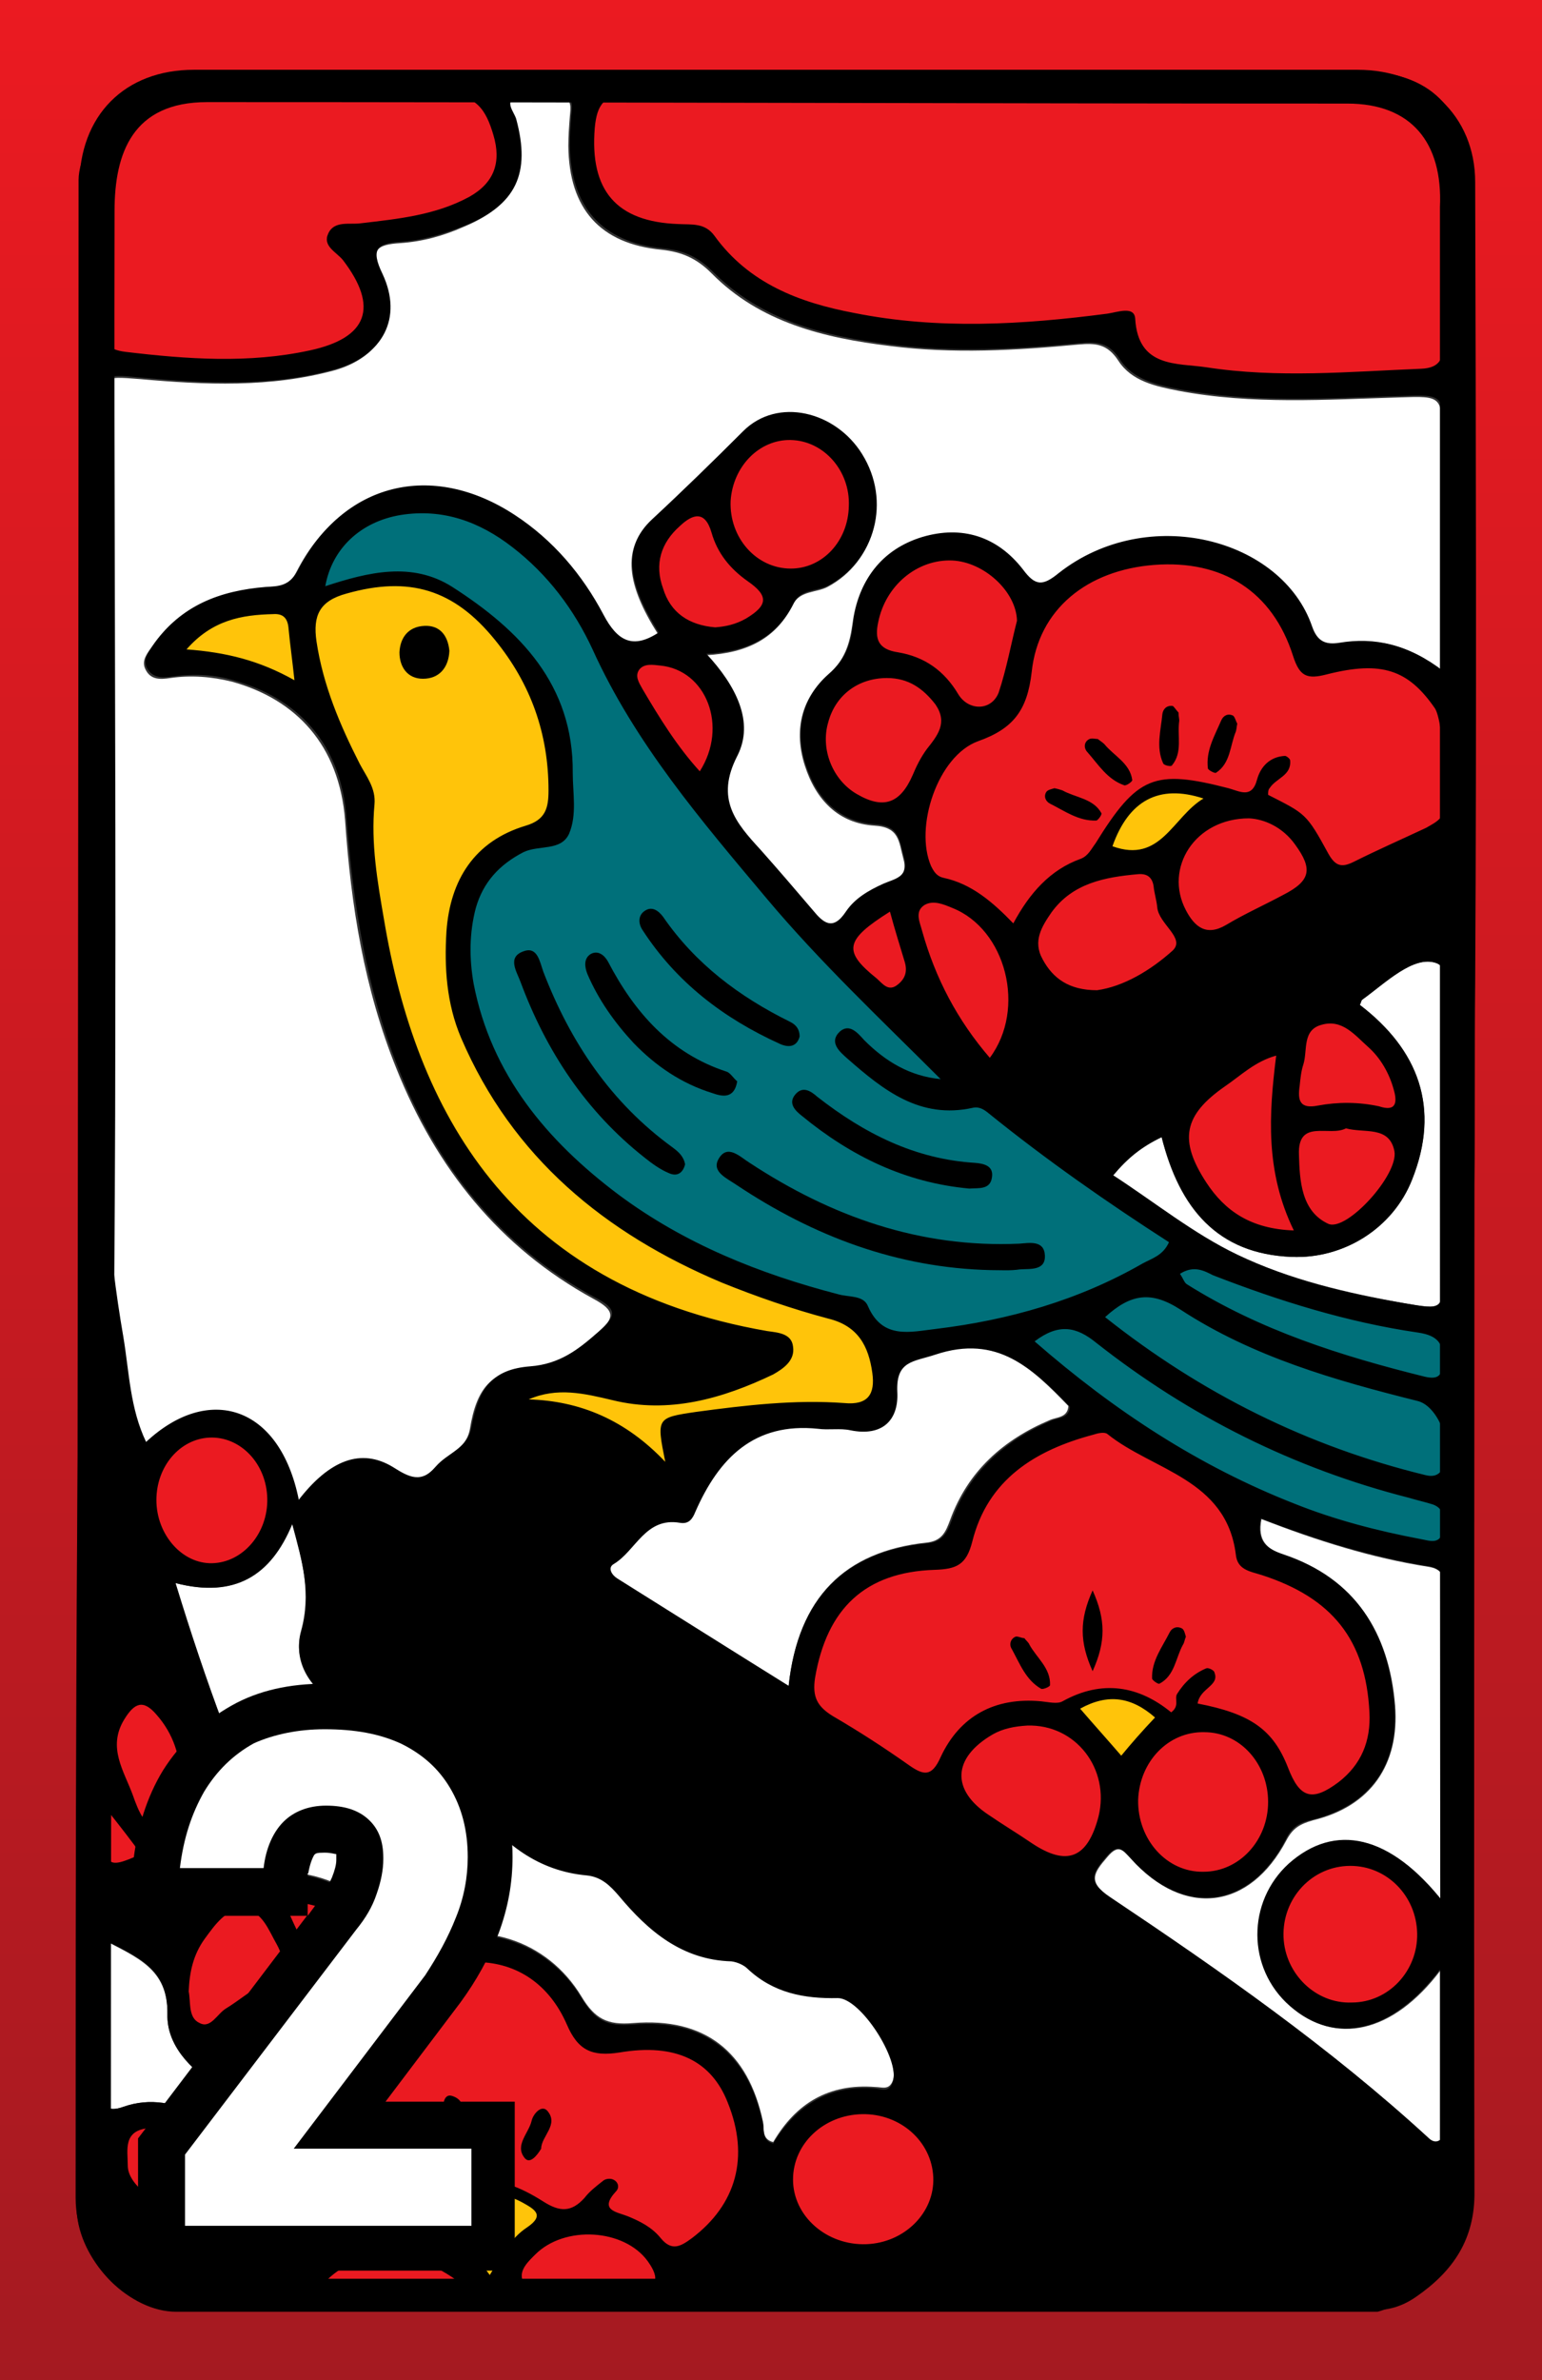 <?xml version="1.0" encoding="utf-8"?>
<!-- Generator: Adobe Illustrator 22.0.1, SVG Export Plug-In . SVG Version: 6.00 Build 0)  -->
<svg version="1.1" id="레이어_2_1_" xmlns="http://www.w3.org/2000/svg" xmlns:xlink="http://www.w3.org/1999/xlink" x="0px"
	 y="0px" viewBox="0 0 210 324" style="enable-background:new 0 0 210 324;" xml:space="preserve">
<rect x="0" y="0" width="210" height="324" fill="#333333" stroke="none"/>
<style type="text/css">
	.st0{fill:url(#SVGID_1_);}
	.st1{fill:#FFFFFF;}
	.st2{fill:#EB1A21;}
	.st3{fill:#FFC40A;}
	.st4{fill:#00707A;}
</style>
<g>
	
		<linearGradient id="SVGID_1_" gradientUnits="userSpaceOnUse" x1="105" y1="-128" x2="105" y2="-452" gradientTransform="matrix(1 0 0 -1 0 -128)">
		<stop  offset="0" style="stop-color:#EB1A21"/>
		<stop  offset="1" style="stop-color:#A51A21"/>
	</linearGradient>
	<path class="st0" d="M210,324c-70,0-140,0-210,0C0,216,0,108,0,0c70,0,140,0,210,0C210,108,210,216,210,324z M199.9,162.6
		c0-46.5-0.2-87.6-0.2-134.1c0-9.4-3.5-18.1-13-18.1c-50.8,0-101-0.4-151.8-0.4c-4,0-8.3,0.5-12.3,0.7c-5.9,0.2-11.3,6.1-11.3,11.7
		c0,93.3-0.4,182.4-0.4,275.8c0,1.5,0.2,1.6,0.3,3.1c0.7,6.6,5,12.6,11.3,12.6c55.5,0,107.4,0.2,162.9,0.3c1.9,0,3.6-0.7,5.3-1.7
		c5.5-3,9.5-6,9.5-12.1C200.1,254,199.9,208.9,199.9,162.6z"/>
	<path class="st1" d="M196.6,91.4c-4.8-3.7-9.4-4.7-14.3-3.7c-1.9,0.4-3.1-0.2-3.7-2.2c-4.1-12-22.3-16.8-34.5-7.3
		c-2.2,1.7-3.2,1.8-4.9-0.5c-3.5-4.5-8.2-6-13.7-4.4c-5.6,1.7-8.7,6-9.4,11.6c-0.4,2.9-1.1,5-3.4,7.1c-3.6,3.1-4.6,7.5-3.1,12.2
		s4.6,7.9,9.5,8.2c3.4,0.2,3.3,2.2,3.9,4.4c0.8,2.7-1.2,3-2.8,3.7c-2,0.9-3.9,2-5.1,3.8c-1.8,2.7-3,1.5-4.5-0.2
		c-2.3-2.8-4.7-5.5-7.1-8.2c-3.4-3.7-6.2-6.9-3.2-12.8c2.4-4.6-0.2-9.6-4.2-13.9c5.7-0.3,9.6-2.3,11.9-6.9c0.9-1.9,3.2-1.6,4.7-2.4
		c6.4-3.4,8.6-11.5,4.6-17.9c-3.6-5.8-11.5-7.8-16.2-3.1C97,63,93,67,88.7,70.9c-4.1,3.8-3.3,8.8,0.9,15.4C86,88.5,84,87.4,82,83.9
		c-2.9-5.4-6.9-10.1-12.1-13.6c-11.2-7.4-23.4-4.4-29.5,7.5c-1.1,2.2-2.5,2.1-4.4,2.3c-6.2,0.5-11.6,2.5-15.3,7.9
		c-0.6,0.9-1.5,1.9-0.9,3.1c0.7,1.5,2.1,1.4,3.4,1.2c2.8-0.4,5.6-0.2,8.4,0.5c8.7,2.4,14.6,8.6,15.4,18.9c0.8,11.6,2.6,22.9,7,33.8
		c5.4,13.5,14,24.3,26.8,31.3c3,1.6,3,2.6,0.5,4.7c-2.8,2.4-5.3,4.4-9.3,4.7c-5.1,0.4-7.1,2.8-8,8.3c-0.5,2.9-3.2,3.5-4.8,5.3
		c-2,2.3-3.7,1.5-5.9,0.1c-4.3-2.7-8.6-1-12.8,4.5c-2.6-13-12.5-15.8-20.8-7.9c-2.2-4.6-2.3-9.6-3.1-14.3
		c-2.1-12.1-2.8-24.2-2.8-36.5c0.1-29.7,0-59.4,0-89.2c0-5.4,0-5.3,5.2-4.9c8.9,0.8,17.8,1.2,26.6-1.2c6.3-1.8,9.1-6.9,6.3-12.9
		c-1.6-3.5-0.6-4.2,2.6-4.4c3-0.2,5.9-1,8.6-2.2c7-2.9,9.1-7.2,7-14.5c-0.3-1-1.6-2.3-0.1-3c2-0.9,4.2-0.5,6.3-0.2
		c1.7,0.2,1.4,1.5,1.3,2.7c-0.1,1.3-0.2,2.6-0.2,4c0.1,8.5,4.3,13.3,12.7,14.1c2.8,0.3,4.8,1.2,6.8,3.2c6.6,6.7,15.3,8.8,24.3,9.9
		c8.6,1.1,17.2,0.6,25.7-0.2c2.3-0.2,3.9-0.1,5.4,2.2c1.8,2.8,5.1,3.5,8.2,4.1c10,1.9,20.1,1.2,30.1,0.9c5.8-0.2,5.8-0.2,5.8,5.8
		C196.6,69.9,196.6,80.2,196.6,91.4z"/>
	<path class="st2" d="M197.6,35.1c0-3,0-6,0-9c0-9.1-5.1-14.1-14.2-14.1c-11.3,0-22.5,0-33.8,0h-14.3L123,12c-3.4,0-6.8,0-10.2,0
		c-8.8,0-17.9,0-26.9-0.1c-3.8,0-5.5,1.5-5.8,5.4c-0.4,4.6,0.4,8,2.5,10.4s5.3,3.6,9.9,3.8c0.3,0,0.5,0,0.7,0c1.6,0,2.6,0.1,3.4,1.2
		c5.3,7.3,13.2,9.7,19.6,10.9c12.6,2.5,25.2,1.4,34.8,0.1c0.3,0,0.6-0.1,1-0.2c0.5-0.1,1.4-0.3,1.6-0.2c0,0,0,0,0,0.2
		c0.4,6.5,5.2,7,8.7,7.4c0.6,0.1,1.2,0.1,1.8,0.2c4.2,0.6,8.4,0.8,12.6,0.8c4.1,0,8.1-0.2,12.1-0.4c1.5-0.1,3.1-0.1,4.6-0.2
		c3.8-0.2,4.1-2.6,4.1-4.9C197.6,42.7,197.6,38.9,197.6,35.1z"/>
	<path class="st1" d="M23.9,215.5c8.1,2.1,13-1.1,15.9-8.2c1.4,5.2,2.6,9.6,1.2,14.7c-1.2,4.3,1.6,8.4,6,10.2c2.5,1,4.1,2.2,4.9,4.8
		c0.9,2.8,3.1,5,6.2,4.9c3.3,0,5,1.5,6.7,3.9c3.7,5.1,8.5,8.8,15.1,9.3c2,0.2,3.2,1.3,4.4,2.8c4,4.8,8.5,8.7,15.3,8.9
		c0.7,0,1.6,0.4,2.2,1c3.5,3.3,7.7,4.1,12.3,4c3.1-0.1,8.5,8.4,7.5,11.4c-0.5,1.4-1.5,0.9-2.4,0.9c-6.3-0.5-10.8,2.2-13.9,7.5
		c-1.6-0.4-1.2-1.8-1.4-2.8c-2-9.5-7.9-14.2-17.7-13.4c-3.5,0.3-5.2-0.6-7-3.6c-4.7-7.8-13.9-10.7-22.4-7.1c-2.4,1-3,0.3-4-1.6
		c-2.3-4.3-6-6.9-10.8-7.9c-1.5-0.3-2.9-0.5-3.7-2.1C32.5,241.4,28,228.9,23.9,215.5z"/>
	<path class="st3" d="M119.7,186.8c-0.5-3.2-1.7-6.9-6.8-8.3c-4.8-1.2-9.6-2.9-14.4-4.9c-17.2-7.3-28.6-18-35-32.8
		c-1.7-4-2.3-8.3-1.9-14c0.5-7.1,3.9-11.6,10.1-13.5c3.5-1,3.8-3.4,3.8-5.7c0-7.9-2.4-14.9-7.5-21.2c-5.7-7.1-12.3-9.2-21.2-6.7
		c-4,1.1-5.4,3.4-4.8,7.6c0.9,6.4,3.5,12.2,6,17c0.2,0.4,0.4,0.8,0.6,1.1c0.7,1.3,1.4,2.4,1.2,3.8c-0.5,5.5,0.4,10.8,1.3,16
		c5.5,33,22.9,51.6,53,56.9c0.2,0,0.4,0.1,0.5,0.1c1.6,0.2,2.1,0.4,2.2,1.2c0.1,0.7,0,1.7-2.2,2.7c-8.3,4-14.8,5-21.3,3.4
		c-3.8-0.9-7.8-1.9-12-0.1l-4.1,1.8l4.5,0.1c7.2,0.2,13.1,2.9,18.2,8.2l2.4,2.5l-0.7-3.4c-0.5-2.4-0.9-4.2-0.5-4.7
		c0.3-0.4,1.8-0.6,3.8-0.9c7.1-1,13.5-1.7,20-1.2c1.9,0.1,3.2-0.2,4-1.1C119.8,190,120,188.7,119.7,186.8z M57.8,86.2
		c0.1,0,0.1,0,0.2,0c0.7,0,2,0.2,2.2,2.4c-0.1,1.3-0.6,2.8-2.6,2.8l0,0c-0.6,0-1.2-0.2-1.5-0.6c-0.4-0.5-0.7-1.2-0.6-2
		C55.5,88.1,55.8,86.3,57.8,86.2z"/>
	<g>
		<path class="st2" d="M172.1,213.4c-0.2-0.1-0.4-0.1-0.6-0.2c-1.5-0.4-2.1-0.7-2.3-1.8c-1-7.7-6.5-10.6-11.8-13.4
			c-2.2-1.2-4.3-2.3-6.1-3.7c-0.7-0.6-1.8-0.4-2.8-0.1c-9.8,2.6-15.3,7.5-17.2,15.3c-0.6,2.5-1.5,3-4.1,3
			c-9.7,0.3-15.5,5.5-17.2,15.5c-0.5,2.9,0.3,4.7,2.9,6.2c3.3,1.9,6.7,4.1,10.3,6.6c1,0.7,2.2,1.4,3.4,1.1c1.2-0.3,1.9-1.5,2.4-2.6
			c2.4-5.2,6.7-7.6,12.7-7c0.2,0,0.4,0,0.6,0.1c0.9,0.1,2,0.3,2.9-0.2c4.8-2.7,9.2-2.2,13.7,1.4l0.6,0.5l0.6-0.4
			c1.3-0.9,1.2-2,1.1-2.5c0-0.1,0-0.3,0-0.3c0.9-1.4,2-2.4,3.3-3c0,0,0,0,0.1,0c0,0.3-0.2,0.6-0.8,1.1c-0.6,0.6-1.5,1.3-1.7,2.7
			l-0.1,0.9l0.9,0.2c7,1.4,9.6,3.3,11.5,8.1c0.7,1.7,1.6,3.7,3.4,4.2c0.3,0.1,0.6,0.1,0.8,0.1c1.5,0,3-1,4.2-1.9
			c3.3-2.5,4.8-6,4.6-10.4C186.9,222.6,182.2,216.6,172.1,213.4z M160.5,222.8v0.1c-0.1,0.2-0.1,0.3-0.1,0.4
			c-0.4,0.6-0.6,1.3-0.8,1.9c-0.4,1.1-0.8,2-1.6,2.7c0.1-1.5,0.8-2.8,1.6-4.2c0.2-0.4,0.5-0.8,0.7-1.2c0-0.1,0.1-0.1,0.1-0.1
			C160.4,222.6,160.4,222.7,160.5,222.8L160.5,222.8z M148.8,224.6c-0.5-1.8-0.5-3.4,0-5.2C149.2,221.2,149.2,222.8,148.8,224.6z"/>
		<path class="st2" d="M196.2,95.7c-3.9-5.7-8-7-15.8-5c-2.3,0.6-2.7,0.3-3.4-1.8c-2.9-9.2-10-13.8-19.9-13.1
			c-9.9,0.8-16.7,6.7-17.7,15.5c-0.5,4.8-2.2,7-6.6,8.6c-2.6,0.9-4.9,3.4-6.3,6.9c-1.7,4.1-2,8.5-0.6,11.5c0.4,0.9,1,1.9,2.4,2.2
			c3.4,0.7,6,2.8,9,5.9l1,1l0.6-1.2c2.3-4.4,5.1-7.1,8.7-8.4c1.2-0.4,1.8-1.4,2.3-2.2l0.2-0.3c5.4-8.8,7.3-9.5,17-7.1
			c0.2,0.1,0.4,0.1,0.6,0.2c0.9,0.3,2,0.6,3,0.1c0.5-0.3,0.9-0.7,1.2-1.3c0,0.2-0.1,0.3-0.1,0.4s0,0.1,0,0.2l-0.2,0.8l1.1,0.6
			c4.6,2.3,4.6,2.3,7.3,7.4c1.5,2.7,3.2,2.3,4.8,1.5c1.8-0.9,3.7-1.8,5.5-2.6c1.5-0.7,2.9-1.4,4.4-2.1c0.8-0.4,1.7-0.9,2.3-1.7
			C198.4,109.8,197.5,97.6,196.2,95.7z M172.1,106.7c0,0,0,0.1-0.1,0.1c0-0.1,0.1-0.3,0.1-0.4c0.3-1,0.9-2.2,2.6-2.5
			c-0.1,0.5-0.4,0.8-1.1,1.3C173.1,105.6,172.5,106,172.1,106.7z"/>
		<path class="st2" d="M84.3,278.3c-3.4,0.6-4.8-0.2-6.2-3.2c-2.5-5.7-7.2-8.9-13-9.1l0,0c-0.1,0-0.2,0-0.2,0
			c-8.6,0-14.7,4.9-15.8,12.9c-0.3,2.3-1.5,2.7-3.9,2.8c-6.6,0.3-10.8,3.1-12.5,8.3c-2,6-0.9,12.1,3.1,17.7c0.7,0.9,1.7,2.2,3.2,2.3
			c0.1,0,0.1,0,0.2,0c1.1,0,2.1-0.6,3.2-1.8c2.1-2.3,5.3-3.5,9.7-3.6c2.5,0,4.4-0.8,6.3-2.7c5.3-5,9-5.4,15.2-1.5
			c1.9,1.2,4.4,2.2,6.9-0.7c0.6-0.7,1.4-1.4,2.4-2.2c0.1-0.1,0.3-0.1,0.4-0.1c-0.6,0.7-1.5,1.8-1.2,2.9c0.3,1.2,1.5,1.6,2.5,1.9
			c0.2,0.1,0.5,0.2,0.7,0.2c1.4,0.6,3,1.3,4.1,2.7c2.2,2.7,4.3,1.1,5.5,0.1c6.5-4.9,8.3-11.9,5.3-19.6
			C97.7,279.5,92.3,277,84.3,278.3z M62.6,290.4c0,0.5-0.1,0.8-0.1,1c-0.6-0.3-0.7-0.9-0.7-2.1c0-0.6-0.1-1.3-0.3-1.9
			c-0.1-0.3-0.1-0.7,0-1c0.6,0.2,0.7,0.6,0.8,1.9C62.2,288.9,62.3,289.7,62.6,290.4z"/>
		<path class="st2" d="M50.1,43.6c0.9-2.4,0-5.4-2.7-8.8c-0.3-0.4-0.6-0.7-1-1c-1-0.9-1.1-1.1-0.9-1.6c0.3-0.7,0.9-0.8,2.3-0.8
			c0.4,0,0.9,0,1.3-0.1l1.1-0.1c4.7-0.6,9.6-1.1,14-3.6c3.7-2.1,5-5.3,3.8-9.5c-0.9-3.1-2.3-6.3-7.7-6.2c-7.6,0.3-15.3,0.2-22.8,0.2
			c-3.6,0-7.2,0-10.8,0c-8.9,0-13.9,4.9-14,13.7c0,1.8,0,3.6,0,5.5v3.5l0,0c0,0.7,0,1.4,0,2.1c0,2.4,0,4.8-0.1,7.2
			c-0.1,3,1.2,4.6,4.2,4.9c4.4,0.5,8.9,0.9,13.6,0.9c3.9,0,7.9-0.3,11.9-1.2C46.7,47.7,49.3,46,50.1,43.6z"/>
	</g>
	<path class="st1" d="M107.4,229.5c-8.2-5.1-15.8-9.9-23.5-14.7c-0.8-0.5-1.3-1.4-0.5-2c3-1.9,4.4-6.4,9-5.6
		c1.2,0.2,1.7-0.4,2.1-1.5c3.1-7.3,8-12.2,16.7-11.3c1.5,0.2,3-0.1,4.4,0.2c4.4,1,6.5-1.4,6.4-5.2c-0.2-4.3,2.2-4.1,5.2-5.1
		c8.4-2.8,13.3,1.9,18.3,7.1c-0.1,1.6-1.6,1.5-2.5,1.9c-6.4,2.7-11.2,7-13.6,13.6c-0.6,1.6-1.1,2.9-3.3,3.1
		C115.1,211.2,108.7,217.4,107.4,229.5z"/>
	<path class="st1" d="M196.6,259c-7.3-9.3-14.8-10.8-21-5.2c-5.7,5.2-5.7,14.2,0.1,19.3c6.2,5.4,14,3.7,20.5-4.9c0,8,0,15.6,0,23.2
		c-0.6,0.4-1.1,0.2-1.6-0.3c-13.4-12.3-28.3-22.7-43.4-32.8c-3.1-2.1-2.3-3.3-0.4-5.5c1.5-1.8,2.1-1,3.3,0.3
		c7.2,8,16.1,6.9,21.1-2.6c0.9-1.7,1.9-2.2,3.6-2.7c7.9-1.9,11.8-7.6,11.2-15.6c-0.8-9.9-5.4-17.2-15.1-20.5
		c-2.3-0.8-3.7-1.9-3.1-4.9c7.5,2.9,15,5.3,22.8,6.5c1.7,0.3,2.2,1.2,2.1,2.7c0,0.8,0,1.6,0,2.5C196.6,231.6,196.6,244.7,196.6,259z
		"/>
	<g>
		<path d="M193.1,293.2c-10.9-10.2-22.8-18.7-36.1-28c-25.1-17.4-51.2-33.9-75.7-49c-0.9-0.6-2.9-1.8-2.9-2.2s1.7-2,2.6-2.7l0.9-0.8
			c1.5-1.2,2.9-2.5,4.4-3.7c2.1-1.8,3.2-2.8,3.2-4.2c0-1.3-1.1-2.3-3-4c-1.5-1.3-2.9-2.3-4.3-2.9c-4.9-2.4-10.7-4-16,1.6
			c-1.2,1.3-2.7,2.4-4.2,3.5c-1,0.7-2,1.5-3,2.3c-2.1,1.9-3.5,1.9-5.1,0.3c-2.7-2.7-5.6-2.9-8.4-0.6c-1.7,1.4-2.7,3.2-2.9,5.1
			c-0.2,1.6,0.3,3.1,1.3,4.3c1.9,2.3,1.3,3.8,0.4,6.2c-0.1,0.3-0.2,0.5-0.3,0.8c-1,2.7-1,5.4,0.2,7.5c1.2,2,3.2,3.4,6,3.9
			c2,0.4,2.7,0.9,3,2.8c1,5.5,4,6.5,6.4,6.3c3.3-0.3,4.8,1.5,6.6,4c2.7,3.8,7,8.9,14,9c2.7,0.1,4,1.1,5.6,3.2
			c3.6,4.6,7.8,8.8,14.8,8.4c0.8,0,1.6,0.3,2.2,1.1c2.9,3.2,6.8,4.5,11.7,3.9c1.8-0.3,2.9,0.1,3.8,1.3c2.7,3.6,5.4,7.5,5.8,12.3
			c0.3,2.7,1.1,4.7,2.8,6.7c2.6,3.1,3.3,7,2,10.6c-1.3,3.8-4.6,6.5-8.7,7.3c-7.4,1.5-12.7-2.4-15.3-11.1l-0.8-2.8l-1.1,2.7
			c-1.8,4.8-4.7,8.5-8.8,11.4c-0.6,0.4-2.3,1.6-1.2,3.3c0.5,0.8,1.6,1.1,2.4,1.2s1.6,0.1,2.4,0.1h0.7c28.2,0,56.4,0,84.7,0
			c0.3,0,0.5,0,0.8,0s0.5,0,0.8,0c0.5,0,1,0,1.6-0.1c5.1-0.8,8.7-3.7,10.7-8.6C199,298.7,195.8,295.6,193.1,293.2z"/>
		<path d="M139.3,152.1c1.9,1.2,3.6,2.5,5,3.8s2.7,1.8,3.8,1.8c1.5,0,2.9-0.9,4.2-1.9c13.3-10.9,26.3-19.5,39.7-26.4
			c3.3-1.7,6.6-4.2,5.6-9.8c-0.1-0.7-0.1-1.3-0.2-2.3c0-0.5,0-1.2-0.1-1.9l-0.1-1.5l-1.3,0.6c-12.1,5.4-22.1,10.4-31.7,15.7
			c-6.5,3.6-13,7.4-19.2,11.2c-1.8,1.1-3.7,2.2-5.5,3.3c-2,1.2-2.9,2.4-3,3.7C136.5,149.7,137.4,150.9,139.3,152.1z"/>
	</g>
	<path class="st1" d="M158.2,154.8c2.4,9.7,7.6,15.9,17.7,16.3c7.1,0.3,13.8-3.9,16.4-10.5c3.9-9.7,0.9-17.6-7.1-23.8
		c0.1-0.4,0.2-0.6,0.3-0.7c3.2-2.3,7-6.1,10.1-5c2.5,0.9,0.9,6.5,0.9,10c0.2,10.7,0.1,21.4,0,32.1c0,5.2,0,5.1-5.3,4.2
		c-7.8-1.4-15.6-3.2-22.7-6.6c-6-2.9-11.2-7.1-16.9-10.8C153.6,157.6,155.5,156.1,158.2,154.8z"/>
	<g>
		<path class="st2" d="M117.3,286.8c-5.7,0.1-10.4,4.5-10.3,9.9c0,2.6,1.1,5,3,6.8c2,1.9,4.7,2.9,7.5,2.9c0.2,0,0.3,0,0.5,0
			c5.8-0.2,10.3-4.8,10.1-10.2C127.9,290.9,123,286.7,117.3,286.8z"/>
		<path class="st2" d="M164,234.8c-0.1,0-0.1,0-0.2,0c-5.4,0-9.7,4.4-9.9,10.2c-0.1,3,1,5.9,3.1,7.9c1.8,1.9,4.2,2.9,6.7,2.9h0.1
			c5.3,0,9.7-4.8,9.7-10.5C173.7,239.5,169.5,234.9,164,234.8z"/>
		<path class="st2" d="M183.9,253.1L183.9,253.1c-2.7,0-5.3,1.1-7.2,3.1c-2,2-3,4.7-2.9,7.6c0.2,5.5,4.7,9.9,10.1,9.9
			c0.1,0,0.2,0,0.3,0c5.5-0.2,9.9-4.8,9.8-10.5C193.9,257.6,189.4,253.1,183.9,253.1z"/>
		<path class="st2" d="M133.3,97.1c0.1,0,0.2,0,0.4,0c1.5-0.1,2.7-1.1,3.2-2.5c0.9-2.3,1.4-4.7,1.9-7c0.2-1,0.4-1.9,0.6-2.8v-0.1
			v-0.1c-0.1-4.5-4.9-9-9.7-9.2c-5.3-0.3-10.1,3.7-11.2,9.2c-0.2,1-0.4,2.5,0.4,3.7c0.6,0.9,1.6,1.4,3.1,1.6
			c3.3,0.5,5.7,2.2,7.5,5.2C130.4,96.3,131.8,97.1,133.3,97.1z"/>
		<path class="st2" d="M139.9,233.9L139.9,233.9c-1.5,0.1-3.4,0.3-5.2,1.4c-3.9,2.3-4.7,4.7-4.7,6.4c0,1.6,0.7,4,4.2,6.4
			c1.4,0.9,2.7,1.8,4.1,2.7l1.7,1.1c1.9,1.3,3.6,1.9,5.1,1.9c0.6,0,1.1-0.1,1.6-0.3c1.8-0.7,3.1-2.6,3.9-5.8c0.9-3.5,0.1-7-2-9.7
			C146.4,235.3,143.3,233.8,139.9,233.9z"/>
	</g>
	<path class="st1" d="M13.8,263.9c4.9,2.6,9.1,4.1,9,10.3c-0.1,4.2,3.1,7.5,6.7,9.8c1.3,0.9,2.4,1.5,1.4,3.5c-1.1,2.2-2.3,1-3.6,0.4
		c-3.4-1.6-6.8-2.4-10.5-1.1c-2.2,0.8-3-0.1-3-2.3C13.9,277.9,13.8,271.3,13.8,263.9z"/>
	<g>
		<path class="st2" d="M116.7,69c0.1-5.3-4-9.9-9-10.1c-4.8-0.1-8.9,4-9.2,9.2c-0.1,2.8,0.8,5.5,2.7,7.4c1.7,1.8,4.1,2.9,6.5,2.9
			c0,0,0,0,0.1,0C112.7,78.4,116.6,74.3,116.7,69z"/>
		<path class="st2" d="M159.7,125.5c-0.6-0.7-1.2-1.5-1.2-2.2c-0.1-0.7-0.2-1.4-0.3-2c-0.1-0.3-0.1-0.7-0.2-1
			c-0.3-1.7-1.4-2.6-3.1-2.4c-4.7,0.4-9.4,1.3-12.5,5.7c-1.1,1.5-3.1,4.3-1.3,7.5c1.8,3.2,4.4,4.7,8.3,4.7c0,0,0,0,0.1,0h0.1
			c3.6-0.5,7.4-2.5,10.8-5.6C162,128.5,160.7,126.7,159.7,125.5z"/>
		<path class="st2" d="M28.5,194.7c-4.6,0.2-8.2,4.4-8.2,9.5c0,2.7,1.1,5.4,2.9,7.2c1.6,1.5,3.6,2.4,5.6,2.4h0.1
			c2.1,0,4.1-0.9,5.7-2.6c1.8-1.9,2.8-4.5,2.8-7.2c-0.1-2.7-1.2-5.3-3.1-7.1C32.7,195.4,30.7,194.6,28.5,194.7z"/>
		<path class="st2" d="M174.8,143.8l0.2-1.5l-1.4,0.4c-2.4,0.7-4.1,2-5.8,3.2c-0.5,0.4-1,0.7-1.5,1.1c-6.1,4.2-6.9,8.3-2.8,14.4
			c3,4.6,7.1,6.8,12.7,7l1.7,0.1l-0.7-1.5C173.3,159.3,173.8,151.7,174.8,143.8z"/>
		<path class="st2" d="M120.8,91.3L120.8,91.3L120.8,91.3c-4.4,0-7.8,2.6-9,6.8c-1.2,4.2,0.7,8.9,4.3,11c1.5,0.8,2.8,1.3,3.9,1.3
			c0.5,0,0.9-0.1,1.4-0.2c1.5-0.5,2.7-1.8,3.7-4.1l0.2-0.4c0.5-1,0.9-2.1,1.6-2.9l0.1-0.1c1.4-1.8,3.2-4.1,1.1-7.1
			C126.2,92.6,123.8,91.3,120.8,91.3z"/>
		<path class="st2" d="M177.3,114.4c-1.8-2.5-4.5-3.9-7.1-4l0,0c-4,0-7.5,1.9-9.3,4.9c-1.6,2.8-1.7,6.1-0.2,9
			c0.6,1.1,1.6,2.6,3.2,3.1c0.3,0.1,0.7,0.1,1,0.1c0.8,0,1.7-0.3,2.7-0.9c1.6-0.9,3.3-1.8,5-2.6c1-0.5,1.9-0.9,2.8-1.4
			c2.2-1.2,3.3-2.2,3.6-3.6C179.2,117.8,178.7,116.4,177.3,114.4z"/>
	</g>
	<g>
		<path class="st4" d="M156.8,172.6c1.1-0.6,2.5-1.2,3.3-3l0.4-0.8l-0.7-0.5c-9.4-6.1-17.4-11.8-24.4-17.5c-0.7-0.6-1.6-1.3-3-1
			c-6.5,1.4-11-1.9-16.2-6.5c-0.5-0.4-1.3-1.1-1.3-1.6c0-0.2,0.2-0.4,0.4-0.6c0.3-0.3,0.5-0.3,1.7,0.8l0.3,0.3
			c3.4,3.3,6.9,5.1,10.9,5.5l2.8,0.3l-2-2c-1.4-1.4-2.8-2.7-4.2-4.1c-6.6-6.5-13.5-13.2-19.5-20.5l-1.2-1.4
			c-8.3-9.9-16.9-20.2-22.4-32.3c-2.6-5.7-6.4-10.5-11.2-14.3c-5-4-10.4-5.5-16-4.6c-5.9,1-10.1,5-11.1,10.6L43,81.3l1.6-0.5
			c5.8-1.8,11.4-3.2,16.4,0c7.5,4.8,16,11.9,16,24.5c0,0.8,0,1.6,0.1,2.4c0.1,2,0.2,3.9-0.5,5.5c-0.4,1-1.3,1.1-2.9,1.3
			c-1,0.1-1.9,0.2-2.8,0.7c-3.7,1.9-6,4.6-7,8.3c-0.9,3.4-1,7-0.3,10.8c2.2,11.3,8.6,20.7,20.1,29.3c8.1,6.1,17.7,10.5,30.3,13.8
			c0.4,0.1,0.9,0.2,1.4,0.2c1.2,0.2,1.8,0.3,2,0.8c1.5,3.3,3.9,4.1,6.2,4.1c1.1,0,2.1-0.1,3.1-0.3c0.3,0,0.7-0.1,1-0.1
			c10.9-1.4,20.2-4.3,28.5-9C156.3,172.9,156.6,172.7,156.8,172.6z M99.3,147.5c-0.1,0.3-0.2,0.5-0.4,0.6c-0.4,0.2-1.3-0.1-1.7-0.2
			c-3.8-1.2-7.3-3.4-10.3-6.6c-2.7-2.8-4.7-5.8-6.1-9.1c-0.3-0.7-0.3-1.2,0-1.4c0.1-0.1,0.2-0.1,0.3-0.1h0.1
			c0.2,0.1,0.5,0.3,0.7,0.7c4.4,8.3,9.7,13.2,16.8,15.5C98.8,147,99.1,147.2,99.3,147.5C99.2,147.4,99.2,147.4,99.3,147.5z
			 M98.8,158.2c0.1-0.1,0.2-0.4,0.4-0.4c0.4-0.1,1.2,0.5,1.7,0.9c0.2,0.2,0.5,0.3,0.7,0.5c12.3,8.1,24.5,11.7,37.3,11.2
			c0.2,0,0.3,0,0.5,0c0.6,0,1.5-0.1,1.7,0.1c0.1,0.1,0.2,0.4,0.2,0.6c0,0.2,0,0.4-0.1,0.5c-0.2,0.2-1,0.3-1.6,0.3
			c-0.3,0-0.5,0-0.7,0c-0.9,0.1-1.7,0-2.6,0c-0.4,0-0.8,0-1.2,0c-11.8-0.3-22.9-4-34-11.4c-0.2-0.1-0.4-0.3-0.7-0.4
			C98.5,159,98.5,158.7,98.8,158.2z M107.6,141.4c-0.2,0.1-0.6,0-1-0.2c-8.1-3.7-14.1-8.6-18.3-15.1c-0.6-0.9-0.1-1.2,0-1.3
			c0.1-0.1,0.2-0.1,0.3-0.1c0,0,0,0,0.1,0c0.2,0,0.5,0.2,0.8,0.7c4.1,6,9.9,10.8,17.7,14.6c0.5,0.2,0.7,0.5,0.8,1
			C107.8,141.2,107.7,141.4,107.6,141.4z M134.2,160.1c-0.1,0.5-0.3,0.7-1.7,0.7c-0.2,0-0.3,0-0.5,0c-8-0.8-15.2-3.9-22.2-9.6
			c-0.2-0.2-0.9-0.7-0.9-1.1c0-0.1,0.1-0.3,0.2-0.4c0.1-0.1,0.2-0.3,0.4-0.3c0.2,0,0.6,0.2,1.2,0.7c7.5,5.8,14.5,8.8,22.1,9.2
			c1,0.1,1.3,0.3,1.3,0.4C134.2,159.8,134.2,160,134.2,160.1z M92.2,158.5c-0.1,0.3-0.2,0.4-0.3,0.5c-0.1,0.1-0.3,0-0.4-0.1
			c-1.2-0.5-2.3-1.3-3.1-2c-7.4-5.9-12.9-13.5-16.6-23.5c-0.1-0.2-0.2-0.5-0.3-0.7c-0.3-0.6-0.6-1.4-0.5-1.8
			c0.1-0.2,0.4-0.3,0.6-0.4c0.1,0,0.2-0.1,0.3-0.1H72c0.3,0.1,0.6,1,0.8,1.6c0.1,0.2,0.2,0.5,0.2,0.7c4.1,10.7,10,18.6,18,24.4
			C91.7,157.5,92.1,157.9,92.2,158.5z"/>
		<path class="st4" d="M193.2,189.7c-10.2-2.5-21.9-5.7-31.9-12.3c-4.3-2.8-7.5-2.5-11.5,1.1l-0.9,0.8l0.9,0.7
			c13.4,10.7,27.8,17.8,44,21.7c0.2,0.1,0.6,0.1,1.1,0.1c0.7,0,1.5-0.2,2.2-1.1c1.3-1.8,1-4.6,0.3-6.5
			C196.5,191.8,194.9,190.1,193.2,189.7z"/>
		<path class="st4" d="M195.1,203.7c-1-0.3-1.9-0.5-2.9-0.8c-15.5-3.9-29.7-11-42.3-20.9c-3.4-2.7-6.2-2.8-9.6-0.2l-1,0.7l0.9,0.8
			c11.5,10,23.1,17.3,35.7,22.3c5.3,2.1,11.2,3.7,17.3,4.8c0.1,0,0.3,0.1,0.4,0.1c0.4,0.1,0.9,0.2,1.4,0.2s1-0.1,1.4-0.4
			c0.6-0.4,0.9-1,1-1.9C197.6,207.2,198,204.5,195.1,203.7z"/>
		<path class="st4" d="M159.3,173.1l0.5,0.8c0.1,0.2,0.2,0.4,0.3,0.5c0.2,0.4,0.5,0.9,0.9,1.1c10.6,6.7,22.5,10.2,32.7,12.7
			c0.4,0.1,0.8,0.2,1.2,0.2c0.5,0,1-0.1,1.4-0.4c0.8-0.6,1-1.7,1.1-2.5c0.3-3.2-1-4.8-4.2-5.3c-8.6-1.2-17.4-3.7-27.7-7.8l-0.4-0.2
			c-1.2-0.5-3-1.2-5.1,0.1L159.3,173.1z"/>
	</g>
	<g>
		<path class="st2" d="M130.1,122.7l-0.3-0.1c-1.2-0.5-2.9-1.1-4.4-0.2c-1.8,1.2-1.2,3.1-0.9,4.3c0,0.2,0.1,0.3,0.1,0.5
			c1.8,6.5,5,12.4,9.4,17.5l0.8,0.9l0.7-1c2.6-3.5,3.4-8.3,2.1-12.9C136.5,127.4,133.7,124.1,130.1,122.7z"/>
		<path class="st2" d="M102.2,78.4c-2.3-1.5-3.8-3.6-4.5-6.1c-0.5-1.6-1.2-2.5-2.2-2.8c-1.4-0.4-2.8,0.6-3.7,1.4
			c-3,2.7-3.9,6-2.6,9.6s4,5.6,8.1,5.9h0.1h0.1c1.3-0.1,3-0.3,4.6-1.3c1.3-0.8,2.7-1.8,2.8-3.3C104.9,80.3,103.5,79.2,102.2,78.4z"
			/>
		<path class="st2" d="M190.9,156.5c-0.6-3.3-3.3-3.5-5.3-3.6c-0.7,0-1.4-0.1-2-0.3l-0.4-0.1l-0.4,0.2c-0.5,0.3-1.3,0.2-2.1,0.2
			c-1.3,0-2.8-0.1-3.8,1c-0.7,0.7-1,1.8-1,3.4c0.1,3.5,0.3,8.3,4.6,10.2c0.3,0.1,0.6,0.2,1,0.2c1,0,2.2-0.5,3.5-1.6
			C187.7,164,191.4,159.3,190.9,156.5z"/>
	</g>
	<g>
		<path d="M25.6,231.9c-4.6-2.1-6.3-5.4-7.3-9.4c-2.6-9.7-5.3-19.4-3.9-29.8C16.8,206,21,218.8,25.6,231.9z"/>
		<path d="M27.3,233.8l-2.2-1c-5.2-2.4-6.8-6.2-7.9-10c-2.6-9.6-5.3-19.5-3.9-30.1l0.8-6.3l1.2,6.2c2.5,13.7,6.9,26.8,11.2,39
			L27.3,233.8z M15.1,200.9c0.4,7.3,2.3,14.4,4.2,21.3c0.8,3.1,2,5.6,4.5,7.4C20.6,220.5,17.4,210.9,15.1,200.9z"/>
	</g>
	<g>
		<path class="st2" d="M30.4,275.1c0.3-0.3,0.6-0.6,0.9-0.8c0.7-0.4,1.3-0.9,2-1.3c1.1-0.8,2.2-1.5,3.3-2.1c1.5-0.7,2.3-1.6,2.7-2.7
			s0.1-2.4-0.8-3.9c-0.2-0.3-0.4-0.7-0.6-1.1c-0.9-1.8-2.1-4-4.7-4.2c-2.9-0.1-4.6,2.2-6,4.1l-0.2,0.2c-1.5,2-2.2,4.4-2.3,7.6v0.1
			v0.1c0.1,0.3,0.1,0.8,0.1,1.2c0.1,1.3,0.2,3,1.9,3.8c0.4,0.2,0.8,0.3,1.1,0.3C29,276.7,29.8,275.8,30.4,275.1z"/>
		<path class="st2" d="M32.1,275.7c-0.2,0.2-0.5,0.3-0.8,0.5c-0.9,0.5-1.9,1.2-2.2,2.4c-0.1,0.7,0,1.4,0.5,2.1
			c1,1.5,2.6,2.6,4.5,2.6c0.8,0,1.6-0.2,2.5-0.6c2.8-1.5,5.4-2.3,8-2.6c1.5-0.2,2.4-1,2.8-2.5c0.4-1.5,0.9-3,1.4-4.6
			c0.2-0.7,0.5-1.4,0.7-2.1l0.4-1.2l-1.3-0.1C42.8,269.2,37.5,271.2,32.1,275.7z"/>
		<path class="st2" d="M81.3,303.2c-3.5-0.3-6.9,0.8-9.1,3l-0.1,0.1c-1,1-2.4,2.3-1.9,4.2c0.4,1.6,1.6,1.9,2.6,1.9
			c0.3,0,0.6,0,0.8-0.1c0.3,0,0.6-0.1,0.8,0c1.4,0.1,2.9,0.1,4.2,0.1c0.6,0,1.1,0,1.7,0h2c1.5,0,2.9,0,4.4,0c0.1,0,0.3,0,0.4,0
			c0.9,0,2.7,0.1,3.1-1.7c0.2-0.9-0.2-2.1-1.2-3.4C87.4,304.9,84.5,303.5,81.3,303.2z"/>
		<path class="st2" d="M190.8,148c-0.7-2.5-2-4.7-3.8-6.3c-0.2-0.2-0.5-0.4-0.7-0.6c-1.6-1.5-3.6-3.5-6.6-2.6
			c-2.6,0.7-2.8,2.9-2.9,4.5c-0.1,0.6-0.1,1.2-0.3,1.6c-0.3,0.8-0.4,1.6-0.5,2.3c0,0.2-0.1,0.5-0.1,0.7c-0.2,1.1-0.2,2.4,0.6,3.3
			c0.7,0.6,1.7,0.8,3.1,0.6c2.7-0.4,5.4-0.4,7.9,0.1c0.3,0.1,0.8,0.3,1.4,0.3c0.5,0,1.1-0.1,1.5-0.5C191.3,150.4,191,149,190.8,148z
			"/>
	</g>
	<path class="st2" d="M30.1,297.8v-0.1c-0.5-6.1-4.2-9.3-9.9-8.9c-4.1,0.3-4,3.4-3.9,5.2c0,0.3,0,0.6,0,0.8c0,1.2,0.6,2.5,1.8,3.7
		c2.2,2.2,5.8,3.7,8.8,3.7l0,0c1.4,0,2.4-0.3,2.9-1.1C30.7,300.2,30.4,298.9,30.1,297.8z"/>
	<path class="st2" d="M25.6,242.5c0-3.8-1.2-7-3.5-9.7c-0.7-0.8-1.8-1.8-3.1-1.7c-1.4,0.1-2.3,1.4-2.9,2.5c-2.1,3.6-0.8,6.6,0.4,9.3
		c0.3,0.6,0.5,1.2,0.7,1.8c0.7,2,1.9,5.2,4.5,5.2c0.2,0,0.4,0,0.6-0.1c2.8-0.5,3-3.3,3.2-5.3c0-0.5,0.1-0.9,0.1-1.4
		c0-0.2,0-0.4,0-0.5L25.6,242.5z"/>
	<path class="st3" d="M71.6,299c-4.9-2.7-9.7-1.3-14.1,4.2l-0.8,1l1.1,0.6c0.3,0.2,0.7,0.3,1.1,0.5c2.7,1.3,5.2,2.5,7,5.1l0.9,1.2
		l0.8-1.3c0.3-0.5,0.6-1,0.9-1.4c1.2-2,2.2-3.7,3.9-4.8c0.8-0.5,1.8-1.3,1.8-2.5C74,300.3,72.7,299.6,71.6,299z"/>
	<path d="M101.1,183.3c-0.8-0.2-1.6-0.4-2.4-0.7c-1.7-0.5-3.4-0.9-5.1-1.5c-6.7-2.1-8.4-1.4-12.2,4.8l-0.6,1l1,0.5
		c2.3,1.1,4.5,1.5,6.7,1.5c3.1,0,6.1-0.8,9.1-1.6c1.1-0.3,2.2-0.6,3.3-0.8l0.7-0.2l0.3-2.7L101.1,183.3z"/>
	<path class="st2" d="M97,94.6c-1.4-2.9-4-4.7-7.1-4.9h-0.2c-1-0.1-2.4-0.2-3.4,0.9c-1.2,1.4-0.3,2.9,0.3,3.8l0.5,0.7
		c2.2,3.6,4.5,7.3,7.5,10.6l0.9,0.9l0.7-1.1C98.3,102.2,98.7,98,97,94.6z"/>
	<path class="st3" d="M41.1,92.5c-0.1-0.9-0.2-1.7-0.3-2.5c-0.2-1.6-0.4-3.1-0.5-4.5c-0.1-2-1.2-3-3.1-3c-4.2,0.1-8.7,0.8-12.5,5.1
		l-1.3,1.5l2,0.2c5.7,0.5,10,1.7,14.2,4.1l1.7,1L41.1,92.5z"/>
	<path class="st2" d="M63.4,310c-6.9-5.3-14.9-5.3-20,0.1l-1.6,1.7h23.9L63.4,310z"/>
	<path class="st2" d="M50.8,265.8c-2.3-5.5-5-7.3-12.1-8l-1.7-0.2l0.7,1.6c3,6.7,4.1,8.8,7.2,8.8c1.3,0,2.9-0.3,5.1-0.9l1.2-0.3
		L50.8,265.8z"/>
	<path class="st3" d="M164.2,107.7c-6.5-2.2-11.3,0.3-13.7,7.1l-0.3,0.9l0.9,0.3c1.1,0.4,2.2,0.6,3.1,0.6c3.2,0,5.2-2.2,7-4.2
		c1-1.2,2-2.3,3.2-3l1.8-1.1L164.2,107.7z"/>
	<path d="M35.2,252.5l-0.2-0.3c-1.2-2.7-2.4-5.4-3.7-8.3l-2.6-5.8l-0.8,2.3c-1.9,5.2-0.3,9.2,1.2,13c0.2,0.4,0.3,0.8,0.5,1.2
		c0.4,1.1,1,1.8,1.8,2.1c0.3,0.1,0.6,0.2,1,0.2c0.5,0,1-0.1,1.6-0.4c0.9-0.4,1.4-0.9,1.7-1.5C35.9,254.2,35.5,253.3,35.2,252.5z"/>
	<path class="st2" d="M124.2,130.7c-0.5-1.5-0.9-3-1.4-4.7l-1-3.5l-1.1,0.7c-3.3,2.1-5.3,3.7-5.4,5.6c-0.1,1.8,1.3,3.3,3.6,5.1
		c0.1,0.1,0.3,0.2,0.4,0.3c0.4,0.4,1.2,1.1,2.2,1.1c0.5,0,1-0.2,1.6-0.7C124.3,133.8,124.7,132.4,124.2,130.7z"/>
	<path class="st3" d="M157.9,233c-3.7-3.2-7.3-3.6-11.3-1.3l-1.1,0.6l7.1,8.1l6-6.8L157.9,233z"/>
	<path class="st1" d="M26,251.9c0.2,3,3.3,5.1,1.3,6.9c-2.2,2-4.2-1.2-6.7-1.9C22,254.9,23.6,253.8,26,251.9z"/>
	<path class="st2" d="M28.1,304c-2.8-0.2-5.4-1-8.4-2.1l-2.4-0.9l1.1,2.3c1.9,3.7,3.5,5.4,5.3,5.5c0.1,0,0.2,0,0.3,0
		c1.9,0,3.5-1.7,4.8-3.2l1.2-1.5L28.1,304z"/>
	<path class="st2" d="M13.8,243.7l-0.2,2.6c-0.3,4.8-0.4,6.9,0.9,7.9c0.4,0.3,0.8,0.4,1.2,0.4c1,0,2.2-0.5,3.9-1.2l1.2-0.5
		L13.8,243.7z"/>
	<path d="M24.7,262.6c-0.3-0.9-1.1-1.4-1.8-1.7l-10-5l1,2.5c1.3,3.2,3.8,4.7,6.2,6.2l0.8,0.5c0.3,0.2,1,0.6,1.7,0.6
		c0.2,0,0.3,0,0.5-0.1c0.4-0.1,0.9-0.4,1.3-1.1C24.8,263.8,24.9,263.2,24.7,262.6z"/>
	<path d="M134.9,172.9c-12.7-0.3-24.1-4.6-34.6-11.6c-1.3-0.9-3.5-1.8-2.4-3.6c1.2-2,2.9-0.2,4.2,0.6c11.1,7.3,23.2,11.6,36.7,11
		c1.4-0.1,3.4-0.5,3.5,1.6s-2,1.8-3.4,1.9C137.6,173,136.3,172.9,134.9,172.9z"/>
	<path d="M93.3,158.5c-0.3,1.2-1.1,1.7-2.2,1.2c-1.2-0.5-2.3-1.3-3.3-2.1c-8-6.3-13.4-14.5-16.9-23.9c-0.5-1.4-1.9-3.4,0.4-4.2
		c1.9-0.7,2.2,1.4,2.7,2.8c3.7,9.6,9.2,17.8,17.6,23.9C92.4,156.8,93.1,157.4,93.3,158.5z"/>
	<path d="M132,161.8c-8.7-0.8-16.1-4.4-22.8-9.9c-0.9-0.7-1.9-1.7-0.9-2.9s2.1-0.5,3,0.3c6.4,5,13.3,8.5,21.5,9
		c1.2,0.1,2.5,0.4,2.3,1.9C134.9,162,133.3,161.7,132,161.8z"/>
	<path d="M100.4,147.2c-0.4,2.4-2,2.1-3.4,1.6c-4.2-1.3-7.7-3.7-10.7-6.8c-2.6-2.8-4.8-5.9-6.3-9.4c-0.4-1-0.5-2.1,0.4-2.7
		c1-0.6,1.9,0.1,2.4,1c3.6,6.9,8.5,12.5,16.2,15C99.5,146.1,99.9,146.8,100.4,147.2z"/>
	<path d="M108.9,141.1c-0.4,1.5-1.6,1.5-2.7,1c-7.7-3.5-14.1-8.4-18.7-15.5c-0.6-0.9-0.6-2,0.3-2.6c1-0.7,1.9,0,2.5,0.8
		c4.4,6.4,10.4,10.9,17.3,14.3C108.4,139.5,108.9,140.1,108.9,141.1z"/>
	<path d="M148.8,227.5c-1.8-4-1.8-7,0-11C150.6,220.5,150.6,223.5,148.8,227.5z"/>
	<path d="M161.5,222.8c-0.2,0.5-0.2,0.8-0.4,1.1c-1,1.8-1.1,4.2-3.2,5.3c-0.2,0.1-1-0.5-1-0.7c-0.1-2.4,1.4-4.3,2.4-6.3
		c0.3-0.6,1-0.9,1.7-0.5C161.3,221.9,161.4,222.5,161.5,222.8z"/>
	<path d="M63.6,290.1c0,1.2-0.1,2.7-1.3,2.3c-2-0.8-1.3-3.1-1.8-4.8c-0.3-0.9-0.1-2.6,1-2.3C64,286,62.7,288.7,63.6,290.1z"/>
	<path d="M61.2,88.6c-0.1,2.3-1.4,3.8-3.6,3.8c-2.1,0-3.2-1.6-3.2-3.6c0.1-2,1.2-3.5,3.4-3.6C59.9,85.1,61,86.5,61.2,88.6z"/>
	<path d="M73.7,292.5c-0.6,1-1.6,2.2-2.3,1.2c-1.3-1.7,0.6-3.3,1-5c0.2-0.9,1.3-2.2,2.1-1.4C76.2,289.2,73.7,290.8,73.7,292.5z"/>
	<path d="M55.1,293.9c0.5,1.1,1.1,2.5-0.1,2.6c-2.1,0.2-2.5-2.2-3.7-3.5c-0.7-0.7-1.2-2.3-0.1-2.5C53.6,290.1,53.6,293.1,55.1,293.9
		z"/>
	<path d="M139.5,223c0.3,0.4,0.6,0.6,0.7,0.9c1,1.8,2.9,3.2,2.8,5.5c0,0.2-0.9,0.6-1.2,0.5c-2.1-1.2-2.9-3.4-4-5.4
		c-0.4-0.6-0.2-1.4,0.5-1.7C138.6,222.7,139.1,223,139.5,223z"/>
	<path d="M149.5,100.6c0.4,0.3,0.7,0.5,0.9,0.7c1.3,1.6,3.5,2.6,3.8,4.9c0,0.2-0.8,0.8-1.1,0.7c-2.3-0.8-3.5-2.8-5-4.5
		c-0.5-0.5-0.5-1.3,0.1-1.7C148.6,100.4,149.1,100.6,149.5,100.6z"/>
	<path d="M143.6,107.3c0.5,0.1,0.8,0.2,1.1,0.3c1.8,1,4.2,1.1,5.3,3.1c0.1,0.2-0.5,1-0.7,1c-2.4,0.1-4.3-1.3-6.3-2.3
		c-0.6-0.3-0.9-1-0.5-1.6C142.7,107.5,143.3,107.4,143.6,107.3z"/>
	<path d="M160.5,97c0,0.5,0.1,0.8,0.1,1.1c-0.3,2.1,0.5,4.3-1,6.1c-0.1,0.2-1.1,0-1.2-0.3c-1-2.2-0.3-4.5-0.1-6.7
		c0.1-0.7,0.6-1.2,1.4-1.1C159.9,96.2,160.2,96.7,160.5,97z"/>
	<path d="M168.5,98.5c-0.1,0.5-0.1,0.8-0.2,1.1c-0.8,1.9-0.7,4.3-2.7,5.6c-0.2,0.1-1.1-0.4-1.1-0.6c-0.3-2.4,0.9-4.4,1.8-6.5
		c0.3-0.7,0.9-1,1.6-0.7C168.2,97.6,168.3,98.2,168.5,98.5z"/>
	<path d="M199.8,162.1c0,45.9-0.1,91.8,0.1,137.7c0,6-5.1,11.5-7.8,13.2c-0.7,0.4-4,1.6-4.5,1.7c-55,0-108.6,0-163.6,0
		c-6.3,0-12.8-6.6-13.5-13.1c-0.2-1.5,0-1.9,0-3.4c0-92.4,0.2-181.2,0.2-273.7c0-5.6,8.1-14.6,14-14.8c4-0.2,5.4,0,9.4,0
		c50.4,0,100.7,0,151.1,0c9.5,0,14.6,5.1,14.6,14.4C199.8,70,199.8,116.1,199.8,162.1z M196.6,91.4c0-11.2,0-21.5,0-31.7
		c0-6,0-6-5.8-5.8c-10.1,0.3-20.1,1-30.1-0.9c-3.1-0.6-6.4-1.3-8.2-4.1c-1.5-2.3-3.1-2.4-5.4-2.2c-8.6,0.8-17.1,1.3-25.7,0.2
		c-9-1.1-17.6-3.2-24.3-9.9c-2-2-3.9-2.9-6.8-3.2c-8.4-0.8-12.6-5.7-12.7-14.1c0-1.3,0.1-2.6,0.2-4c0.1-1.1,0.4-2.5-1.3-2.7
		c-2.1-0.2-4.4-0.7-6.3,0.2c-1.5,0.7-0.2,2,0.1,3c2,7.4,0,11.7-7,14.5c-2.8,1.1-5.6,2-8.6,2.2c-3.3,0.2-4.3,0.9-2.6,4.4
		c2.8,6,0,11.1-6.3,12.9c-8.8,2.5-17.7,2-26.6,1.2C14,50.9,14,50.8,14,56.3c0,29.7,0.1,59.4,0,89.2c-0.1,12.3,0.7,24.4,2.8,36.5
		c0.8,4.8,0.9,9.7,3.1,14.3c8.4-7.9,18.2-5.1,20.8,7.9c4.2-5.5,8.5-7.1,12.8-4.5c2.2,1.4,3.9,2.3,5.9-0.1c1.5-1.8,4.3-2.4,4.8-5.3
		c1-5.4,2.9-7.9,8-8.3c4-0.3,6.6-2.3,9.3-4.7c2.5-2.2,2.6-3.1-0.5-4.7c-12.9-7-21.5-17.8-26.8-31.3c-4.3-10.8-6.1-22.2-7-33.8
		c-0.7-10.3-6.7-16.5-15.4-18.9c-2.7-0.8-5.5-0.9-8.4-0.5c-1.3,0.2-2.7,0.2-3.4-1.2c-0.6-1.2,0.3-2.2,0.9-3.1
		c3.7-5.4,9.1-7.4,15.3-7.9c1.8-0.1,3.2-0.1,4.4-2.3c6.1-11.9,18.2-14.9,29.5-7.5c5.2,3.4,9.2,8.1,12.1,13.6c1.9,3.6,4,4.7,7.5,2.4
		c-4.2-6.7-5-11.6-0.9-15.4c4.2-3.9,8.3-7.9,12.4-12c4.7-4.7,12.6-2.7,16.2,3.1c4,6.4,1.8,14.5-4.6,17.9c-1.6,0.8-3.8,0.5-4.7,2.4
		c-2.3,4.6-6.2,6.6-11.9,6.9c4,4.3,6.6,9.3,4.2,13.9c-3,5.9-0.2,9.1,3.2,12.8c2.4,2.7,4.8,5.5,7.1,8.2c1.4,1.7,2.7,2.9,4.5,0.2
		c1.2-1.8,3.1-2.9,5.1-3.8c1.6-0.7,3.6-0.9,2.8-3.7c-0.6-2.2-0.6-4.2-3.9-4.4c-4.9-0.3-8-3.5-9.5-8.2s-0.4-9.1,3.1-12.2
		c2.4-2.1,3.1-4.1,3.4-7.1c0.7-5.6,3.8-9.9,9.4-11.6c5.4-1.6,10.2-0.1,13.7,4.4c1.7,2.3,2.7,2.3,4.9,0.5c12.1-9.5,30.4-4.7,34.5,7.3
		c0.7,2,1.8,2.5,3.7,2.2C187.2,86.7,191.8,87.7,196.6,91.4z M104,296.7c-2,5.2-5,9-9.2,11.9c-0.7,0.5-1.5,1.1-0.9,2
		c0.3,0.4,1.1,0.6,1.7,0.7c1,0.1,2,0.1,3,0.1c28.2,0,56.4,0,84.7,0c1,0,2,0.1,3-0.1c4.8-0.7,8.1-3.5,9.9-8c1.7-4.2-0.9-6.8-3.6-9.4
		c-11.1-10.4-23.5-19.2-36-27.9c-24.7-17.1-50.1-33.2-75.6-49c-4.4-2.7-4.5-3.1-0.4-6.5c1.8-1.5,3.5-3,5.3-4.5
		c3.7-3.3,3.8-3.5,0.2-6.7c-1.2-1.1-2.6-2.1-4.1-2.8c-5.2-2.5-10.2-3.6-14.8,1.4c-2.1,2.3-4.9,3.9-7.3,5.9c-2.2,1.9-4.2,2.5-6.5,0.3
		c-2.2-2.1-4.5-2.6-7-0.5c-2.8,2.3-3.3,5.7-1.5,7.9c2.5,3.1,1.3,5.2,0.2,8c-1.9,5,0.3,9.1,5.5,10c2.4,0.4,3.4,1.2,3.8,3.6
		c0.5,2.9,1.8,5.7,5.3,5.4c3.8-0.3,5.6,1.7,7.5,4.5c3.2,4.6,7.3,8.5,13.2,8.6c3.2,0.1,4.7,1.4,6.4,3.6c3.5,4.5,7.5,8.4,13.9,8.1
		c1.2-0.1,2.3,0.5,3.1,1.4c2.9,3.3,6.7,4.1,10.8,3.5c2-0.3,3.5,0.1,4.8,1.7c3,3.8,5.5,7.9,6,12.8c0.2,2.4,1,4.2,2.5,6.1
		c6,7.2,2,17.7-7.3,19.6C112.6,310.2,106.8,306.2,104,296.7z M135.4,13c-4.1,0-8.3,0-12.4,0c-12.4,0-24.8,0.1-37.2-0.1
		c-3.5-0.1-4.5,1.3-4.8,4.5c-0.7,8.5,2.9,12.8,11.4,13.1c1.8,0.1,3.6-0.2,4.9,1.6c4.7,6.5,11.6,9.1,19,10.5
		c11.5,2.3,23,1.6,34.5,0.1c1.4-0.2,3.7-1.1,3.8,0.7c0.4,6.7,5.7,6,9.7,6.6c9.7,1.5,19.4,0.6,29.2,0.2c2.8-0.1,3.1-1.6,3.1-3.9
		c-0.1-6.8,0-13.5,0-20.3c0-8.5-4.6-13.1-13.2-13.1C167.4,13,151.4,13,135.4,13z M128.1,146.9c-8.1-8.1-16.4-15.9-23.7-24.6
		c-8.9-10.6-17.9-21.1-23.7-33.9c-2.5-5.4-6.1-10.2-10.9-13.9c-4.5-3.5-9.5-5.3-15.2-4.4c-5.5,0.9-9.4,4.6-10.3,9.7
		c5.8-1.9,11.8-3.4,17.3,0.1c9.2,5.9,16.5,13.3,16.4,25.3c0,2.8,0.6,5.7-0.5,8.3c-1.1,2.4-4.1,1.5-6.2,2.5c-3.3,1.7-5.5,4.1-6.5,7.6
		c-0.9,3.4-0.9,6.9-0.3,10.3c2.4,12.4,10,21.4,19.7,28.7c9,6.7,19.2,10.8,30,13.6c1.4,0.4,3.4,0.1,4,1.6c2,4.6,5.8,3.5,9.3,3.1
		c9.9-1.2,19.4-3.9,28.1-8.9c1.3-0.7,2.8-1.1,3.6-2.9c-8.4-5.4-16.7-11.2-24.5-17.5c-0.6-0.5-1.3-1-2.2-0.8
		c-7.2,1.6-12.2-2.4-17.1-6.7c-1-0.9-2.6-2.2-1-3.7c1.3-1.1,2.4,0.2,3.3,1.2C120.6,144.5,123.9,146.5,128.1,146.9z M163.1,231.9
		c7.3,1.4,10.3,3.6,12.3,8.7c1.6,4.2,3.3,4.7,6.9,2c3.1-2.4,4.4-5.6,4.2-9.5c-0.5-9.9-5.1-15.6-14.7-18.7c-1.6-0.5-3.3-0.7-3.5-2.8
		c-1.3-10.3-11.3-11.4-17.5-16.4c-0.4-0.3-1.3-0.1-1.9,0.1c-7.9,2.1-14.4,6.1-16.5,14.6c-0.8,3.1-2.1,3.7-5.1,3.8
		c-9.5,0.3-14.7,5.3-16.3,14.7c-0.4,2.6,0.3,3.9,2.4,5.2c3.6,2.1,7,4.3,10.4,6.7c2,1.4,3.1,1.6,4.3-1.1c2.6-5.6,7.4-8.2,13.7-7.6
		c1,0.1,2.2,0.4,2.9,0c5.4-3,10.4-2.1,14.8,1.5c1.2-0.9,0.4-1.8,0.8-2.5c1-1.6,2.3-2.8,4-3.5c0.3-0.1,1.1,0.3,1.1,0.6
		C166.1,229.5,163.4,229.8,163.1,231.9z M138,125.7c2.2-4.1,5-7.3,9.2-8.8c1-0.4,1.4-1.3,2-2.1c5.7-9.2,8-10.1,18.1-7.5
		c1.5,0.4,3.2,1.5,3.9-1.2c0.5-1.8,1.8-3.1,3.8-3.2c0.2,0,0.7,0.4,0.7,0.6c0.2,2.1-1.9,2.4-2.8,3.8c-0.2,0.2-0.2,0.6-0.2,0.9
		c5.1,2.6,5.2,2.5,8.2,8c1,1.8,1.9,1.9,3.5,1.1c3.2-1.6,6.6-3.1,9.8-4.6c0.7-0.4,1.5-0.8,2-1.4c1.1-1.5,0.4-13.2-0.8-14.9
		c-3.6-5.2-7.2-6.5-14.7-4.6c-2.7,0.7-3.7,0.3-4.6-2.5c-2.8-8.8-9.6-13.1-18.9-12.4c-9.1,0.7-15.8,6-16.7,14.6
		c-0.6,5.2-2.5,7.7-7.3,9.4c-5.5,2-8.7,11.7-6.4,17c0.4,0.8,0.8,1.4,1.7,1.6C132.3,120.3,135.2,122.8,138,125.7z M23.9,215.5
		c4.1,13.4,8.6,25.8,14.4,37.8c0.8,1.6,2.2,1.8,3.7,2.1c4.8,1,8.5,3.7,10.8,7.9c1,1.9,1.7,2.6,4,1.6c8.5-3.6,17.7-0.7,22.4,7.1
		c1.8,3,3.4,3.9,7,3.6c9.8-0.8,15.6,3.9,17.7,13.4c0.2,0.9-0.2,2.4,1.4,2.8c3.2-5.3,7.7-8,13.9-7.5c0.9,0.1,1.9,0.6,2.4-0.9
		c1-3-4.4-11.4-7.5-11.4c-4.6,0.1-8.8-0.7-12.3-4c-0.5-0.5-1.4-0.9-2.2-1c-6.7-0.2-11.3-4.1-15.3-8.9c-1.2-1.4-2.4-2.6-4.4-2.8
		c-6.6-0.6-11.3-4.3-15.1-9.3c-1.8-2.4-3.5-4-6.7-3.9c-3,0-5.3-2.1-6.2-4.9c-0.9-2.6-2.5-3.8-4.9-4.8c-4.4-1.8-7.2-5.9-6-10.2
		c1.5-5.1,0.2-9.5-1.2-14.7C36.9,214.5,32,217.6,23.9,215.5z M65.1,267.1c-8.3-0.1-14,4.5-15.1,12c-0.5,3.2-2.5,3.6-4.9,3.7
		c-5.4,0.2-9.9,2.3-11.6,7.6c-2,6-0.7,11.7,3,16.8c1.4,1.9,2.9,2.8,5.1,0.4c2.7-2.9,6.5-3.9,10.4-3.9c2.3,0,4-0.8,5.6-2.4
		c5.6-5.3,9.8-5.8,16.4-1.6c2.2,1.4,3.8,1.5,5.6-0.5c0.7-0.9,1.6-1.6,2.5-2.3c0.3-0.3,1-0.4,1.4-0.2c0.7,0.3,0.9,1.1,0.4,1.6
		c-2.4,2.6,0.1,2.8,1.6,3.4c1.7,0.7,3.3,1.5,4.5,3c1.5,1.8,2.7,1.1,4.2,0c6.1-4.6,7.9-11.1,4.9-18.5c-2.2-5.6-7-8.1-14.7-6.8
		c-3.8,0.6-5.7-0.3-7.2-3.8C74.8,270.1,70.4,267.2,65.1,267.1z M90.6,199c-1.2-6-1.2-6,4.2-6.8c6.7-0.9,13.4-1.7,20.2-1.2
		c3.2,0.3,4.2-1.2,3.8-4.1c-0.5-3.6-1.9-6.4-6-7.4c-4.9-1.3-9.8-3-14.5-4.9c-15.9-6.7-28.5-17-35.5-33.3c-2-4.7-2.3-9.6-2-14.5
		c0.5-7,3.8-12.3,10.8-14.4c2.7-0.8,3.1-2.4,3.1-4.8c0-7.7-2.4-14.5-7.3-20.5c-5.6-6.9-11.7-8.7-20.2-6.3c-3.7,1-4.6,3-4.1,6.5
		c0.9,6,3.2,11.4,5.9,16.7c0.9,1.7,2.2,3.3,2,5.5c-0.5,5.3,0.4,10.5,1.3,15.7c4.3,25.7,17,49.9,52.2,56c1.4,0.2,3.3,0.3,3.5,2.1
		c0.3,1.9-1.3,3-2.7,3.8c-6.9,3.3-14.2,5.4-21.9,3.5c-3.8-0.9-7.5-1.8-11.4-0.1C79,190.7,85.2,193.3,90.6,199z M13.8,33.6L13.8,33.6
		c0,3.5,0.1,6.9,0,10.4c-0.1,2.5,0.8,3.6,3.3,3.9c8.4,1,16.8,1.6,25.1-0.2c7.9-1.7,9.4-5.9,4.5-12.3c-0.9-1.1-2.8-1.9-2-3.6
		c0.8-1.8,2.9-1.2,4.4-1.4c5.1-0.6,10.2-1.1,14.8-3.6c3.4-1.9,4.4-4.7,3.3-8.4c-1-3.4-2.3-5.6-6.7-5.5C49.3,13.3,38,13,26.8,13
		c-8.4,0-12.9,4.5-13,12.7C13.8,28.4,13.8,31,13.8,33.6z M107.4,229.5c1.3-12,7.7-18.3,18.9-19.4c2.1-0.2,2.7-1.5,3.3-3.1
		c2.4-6.6,7.2-10.9,13.6-13.6c0.9-0.4,2.4-0.3,2.5-1.9c-5-5.2-9.9-9.9-18.3-7.1c-3,1-5.4,0.8-5.2,5.1c0.2,3.8-2,6.1-6.4,5.2
		c-1.4-0.3-3,0-4.4-0.2c-8.7-0.9-13.5,4-16.7,11.3c-0.4,1-0.9,1.7-2.1,1.5c-4.7-0.8-6,3.8-9,5.6c-0.9,0.5-0.3,1.5,0.5,2
		C91.6,219.6,99.2,224.4,107.4,229.5z M196.6,259c0-14.3,0-27.4,0-40.6c0-0.8,0-1.7,0-2.5c0.1-1.5-0.5-2.5-2.1-2.7
		c-7.8-1.3-15.3-3.6-22.8-6.5c-0.6,3.1,0.7,4.1,3.1,4.9c9.8,3.3,14.3,10.6,15.1,20.5c0.7,8-3.3,13.7-11.2,15.6
		c-1.7,0.4-2.8,1-3.6,2.7c-4.9,9.5-13.9,10.6-21.1,2.6c-1.2-1.3-1.7-2.1-3.3-0.3c-1.9,2.2-2.7,3.4,0.4,5.5
		c15.1,10.1,30,20.5,43.4,32.8c0.5,0.5,1.1,0.7,1.6,0.3c0-7.6,0-15.1,0-23.2c-6.5,8.6-14.3,10.4-20.5,4.9
		c-5.8-5.1-5.8-14.1-0.1-19.3C181.8,248.1,189.3,249.7,196.6,259z M196.4,115.5c-11.2,5-21.6,10-31.6,15.6
		c-8.4,4.6-16.5,9.6-24.8,14.4c-3,1.8-3.5,3.7-0.2,5.8c1.8,1.1,3.5,2.4,5.1,3.9c2.4,2.2,4.2,1.9,6.7-0.1
		c12.4-10.2,25.6-19.2,39.9-26.5c4-2,5.8-4.4,5.1-8.8C196.4,118.7,196.5,117.5,196.4,115.5z M158.2,154.8c-2.7,1.3-4.6,2.8-6.6,5.2
		c5.7,3.7,11,8,16.9,10.8c7.1,3.4,14.9,5.3,22.7,6.6c5.3,0.9,5.3,1,5.3-4.2c0-10.7,0.1-21.4,0-32.1c-0.1-3.5,1.6-9.1-0.9-10
		c-3.1-1.1-6.9,2.7-10.1,5c-0.1,0.1-0.1,0.3-0.3,0.7c8,6.1,11,14,7.1,23.8c-2.6,6.6-9.3,10.8-16.4,10.5
		C165.8,170.7,160.7,164.5,158.2,154.8z M150.5,179.3c13.1,10.4,27.6,17.6,43.6,21.5c0.8,0.2,1.6,0.2,2.2-0.6
		c1.9-2.6-0.2-8.8-3.3-9.5c-11.2-2.8-22.4-6-32.2-12.4C156.8,175.7,154,176.1,150.5,179.3z M140.9,182.6c10.9,9.5,22.4,17,35.4,22.1
		c5.5,2.2,11.3,3.7,17.1,4.8c1.2,0.2,2.8,0.9,3.1-1.2c0.2-1.5,0.3-3.1-1.7-3.6c-1-0.3-1.9-0.5-2.9-0.8c-15.7-4-29.9-11.1-42.6-21.1
		C146.6,180.6,144.2,180.1,140.9,182.6z M117.4,287.8c-5.2,0.1-9.4,4-9.4,8.9c0,5,4.6,9,10,8.8c5.2-0.2,9.3-4.3,9.1-9.1
		C126.9,291.5,122.6,287.7,117.4,287.8z M172.7,245.3c0-5.2-3.8-9.5-8.7-9.5c-4.9-0.1-8.8,4-9,9.2c-0.1,5.4,3.9,9.9,8.9,9.8
		C168.8,254.8,172.7,250.5,172.7,245.3z M193,263.2c-0.1-5.1-4.1-9.2-9.1-9.2c-5.2,0-9.3,4.4-9.1,9.7c0.2,5,4.4,9.1,9.3,8.9
		C189.1,272.6,193.1,268.3,193,263.2z M138.5,84.5c-0.1-4-4.5-8-8.8-8.2c-4.8-0.2-9.1,3.4-10.1,8.4c-0.5,2.3,0,3.7,2.7,4.1
		c3.6,0.6,6.3,2.5,8.2,5.7c1.4,2.3,4.5,2.3,5.5-0.2C137.1,91,137.7,87.6,138.5,84.5z M139.9,234.9c-1.7,0.1-3.3,0.4-4.7,1.2
		c-5.5,3.2-5.7,7.6-0.5,11c1.9,1.3,3.9,2.5,5.8,3.8c4.8,3.2,7.6,2.1,9.1-3.6C151.2,240.8,146.5,234.7,139.9,234.9z M13.8,263.9
		c0,7.5,0,14.1,0,20.6c0,2.2,0.8,3.1,3,2.3c3.7-1.3,7.1-0.5,10.5,1.1c1.3,0.6,2.5,1.8,3.6-0.4c1-2-0.1-2.6-1.4-3.5
		c-3.6-2.4-6.8-5.6-6.7-9.8C22.9,267.9,18.8,266.4,13.8,263.9z M107.7,59.9c-4.3-0.1-7.9,3.6-8.2,8.3c-0.2,5,3.5,9.2,8.2,9.2
		c4.3,0,7.8-3.7,7.9-8.5C115.8,64.1,112.2,60,107.7,59.9z M149.4,134.8c3.6-0.5,7.3-2.7,10.3-5.4c1.8-1.7-1.9-3.6-2.1-5.9
		c-0.1-1-0.4-1.9-0.5-2.9c-0.2-1.2-0.9-1.7-2.1-1.6c-4.5,0.4-8.9,1.2-11.8,5.2c-1.3,1.9-2.6,3.9-1.2,6.4
		C143.4,133.2,145.6,134.8,149.4,134.8z M36.4,204c-0.1-4.8-3.7-8.5-7.9-8.3c-4,0.2-7.2,3.9-7.2,8.5c0,4.7,3.5,8.7,7.6,8.6
		C33.1,212.7,36.5,208.7,36.4,204z M176.2,167.5c-3.9-8-3.4-15.8-2.4-23.8c-2.9,0.8-4.8,2.7-7,4.2c-5.6,3.9-6.3,7.3-2.5,13.1
		C166.8,164.8,170.3,167.3,176.2,167.5z M120.8,92.3c-3.9,0-7,2.3-8,6c-1.1,3.7,0.6,7.9,3.9,9.8c3.6,2.1,5.9,1.3,7.6-2.6
		c0.5-1.2,1.1-2.4,1.9-3.5c1.5-1.9,2.9-3.6,1.2-6.1C125.7,93.7,123.7,92.3,120.8,92.3z M170.1,111.4c-7.4,0-11.6,6.8-8.6,12.5
		c1.2,2.3,2.8,3.6,5.5,2c2.5-1.5,5.2-2.7,7.8-4.1c3.7-1.9,4-3.5,1.6-6.8C174.7,112.6,172.2,111.5,170.1,111.4z M160.7,173.4
		c0.4,0.6,0.6,1.2,0.9,1.4c10,6.3,21.1,9.8,32.4,12.6c1.7,0.4,2.4,0,2.5-1.8c0.2-2.6-0.6-3.8-3.4-4.2c-9.6-1.4-18.9-4.3-27.9-7.8
		C164,173,162.6,172.2,160.7,173.4z M134.8,144c5-6.7,2.2-17.5-5.1-20.4c-1.2-0.5-2.6-1.1-3.8-0.4c-1.4,0.9-0.6,2.4-0.3,3.6
		C127.4,133.2,130.4,138.9,134.8,144z M97.4,85.4c1.4-0.1,2.8-0.4,4.2-1.2c3-1.8,3.1-3.1,0.2-5.1c-2.4-1.7-4.1-3.8-4.9-6.6
		c-0.9-3.1-2.6-2.5-4.3-0.9c-2.6,2.3-3.5,5.2-2.3,8.5C91.3,83.4,93.8,85.1,97.4,85.4z M183.3,153.6c-2.2,1.2-6.6-1.4-6.4,3.6
		c0.1,3.5,0.3,7.7,4,9.4c2.5,1.1,9.6-6.7,9-9.9C189.2,153.2,185.8,154.3,183.3,153.6z M25.6,231.9c-4.7-13.1-8.8-25.9-11.2-39.1
		c-1.3,10.4,1.3,20,3.9,29.8C19.4,226.4,21.1,229.8,25.6,231.9z M25.7,271.1c0.3,1.5-0.1,3.6,1.5,4.3c1.5,0.8,2.4-1.3,3.6-2
		c1.8-1.1,3.5-2.6,5.4-3.5c2.6-1.2,2.7-3,1.5-5.2c-1.1-1.9-2-4.6-4.5-4.8c-2.4-0.1-3.9,2.1-5.3,4C26.3,266.1,25.8,268.5,25.7,271.1z
		 M48.6,270.5c-6.3-0.3-11.3,2.2-15.8,6c-1.1,0.9-3.5,1.7-2.2,3.6c1.2,1.8,3.3,2.8,5.6,1.6c2.7-1.4,5.4-2.4,8.4-2.7
		c1.1-0.1,1.7-0.7,2-1.8C47.1,275,47.8,272.9,48.6,270.5z M80.3,311.3c2.1,0,4.2,0,6.4,0c1,0,2.3,0.2,2.5-0.9c0.2-0.8-0.5-1.9-1-2.6
		c-3.2-4.4-11.3-4.9-15.3-0.9c-0.9,0.9-2.1,2-1.8,3.3c0.4,1.7,2.2,1,3.3,1.1C76.4,311.4,78.4,311.3,80.3,311.3z M187.8,150.6
		c2.4,0.8,2.5-0.6,2-2.3c-0.6-2.2-1.8-4.3-3.5-5.8c-1.8-1.6-3.5-3.8-6.3-3c-2.7,0.7-1.9,3.5-2.5,5.4c-0.3,0.9-0.4,1.9-0.5,2.9
		c-0.3,2,0,3.2,2.5,2.7C182.2,150,185,150,187.8,150.6z M29.1,297.8c-0.5-5.7-3.7-8.5-8.8-8.1c-3.6,0.3-2.9,3-2.9,5.1
		c0,3.1,5.4,6.4,9.7,6.4C30.1,301.2,29.5,299.5,29.1,297.8z M24.6,242.5c0-3.4-1-6.5-3.3-9.1c-1.8-2.1-3-1.6-4.4,0.7
		c-2.3,3.8,0,7,1.2,10.3c0.7,2,1.8,4.9,4,4.5c2.5-0.4,2.1-3.6,2.5-5.9C24.6,242.8,24.6,242.7,24.6,242.5z M66.7,309.7
		c1.6-2.6,2.8-5,5.1-6.5c2.5-1.7,0.9-2.5-0.7-3.4c-4.5-2.4-8.7-1.2-12.9,4C61.3,305.3,64.5,306.5,66.7,309.7z M100.7,185.5
		c0-0.4,0.1-0.8,0.1-1.2c-2.5-0.7-5-1.4-7.4-2.1c-6.2-1.9-7.5-1.4-11.1,4.3C88.7,189.5,94.7,186.8,100.7,185.5z M95.3,105
		c3.9-6.1,0.9-13.8-5.4-14.4c-1-0.1-2.1-0.3-2.8,0.5c-0.7,0.9-0.1,1.8,0.4,2.7C89.8,97.7,92.2,101.6,95.3,105z M40.1,92.6
		c-0.3-2.8-0.6-4.9-0.8-7c-0.1-1.4-0.7-2.1-2.1-2c-4.3,0.1-8.3,0.8-11.8,4.8C30.8,88.8,35.3,89.9,40.1,92.6z M44.1,310.8
		c6.1,0,12,0,18.6,0C56.2,305.8,48.7,305.9,44.1,310.8z M38.6,258.7c4,9.1,4,9.1,11.3,7.4C47.7,261,45.3,259.4,38.6,258.7z
		 M151.5,115.2c6.6,2.4,8.2-4,12.4-6.5C157.8,106.7,153.7,109,151.5,115.2z M28.8,240.8c-2,5.4,0.1,9.5,1.7,13.6
		c0.5,1.4,1.3,2.1,3,1.4c1.9-0.8,1.1-2,0.6-3.2C32.4,248.8,30.8,245.1,28.8,240.8z M121.2,124.1c-6.2,3.9-6.4,5.4-1.8,9.1
		c0.8,0.7,1.6,1.9,2.9,0.8c1-0.8,1.3-1.8,0.9-3.1C122.6,128.9,121.9,126.7,121.2,124.1z M157.3,233.8c-3.2-2.8-6.4-3.3-10.2-1.2
		c1.9,2.2,3.7,4.2,5.6,6.4C154.1,237.3,155.5,235.7,157.3,233.8z M26,251.9c-2.4,1.9-4.1,3-5.4,5c2.5,0.7,4.5,3.8,6.7,1.9
		C29.4,257,26.2,254.9,26,251.9z M14.8,257.9c1.3,3.2,4.1,4.6,6.6,6.2c0.6,0.4,1.6,0.9,2.1-0.1c0.6-1.2-0.1-1.8-1.1-2.2
		C19.9,260.5,17.4,259.2,14.8,257.9z M19.4,302.8c3,6,5.2,6.5,8.7,2.2C25.1,304.8,22.4,304,19.4,302.8z M14.6,246.4
		c-0.6,7.9-0.3,8.2,4.6,6C17.9,250.6,16.5,248.8,14.6,246.4z"/>
	<path d="M200.8,161.4c0.1-9.1,0-18.3,0.1-27.6c0.2-36.3,0.1-72.7,0-109c0-9.1-6.8-15.3-16-15.3c-52.8,0-105.7,0-158.5,0
		c-9.4,0-15.6,6.2-15.6,15.8c0,38.4,0.2,76.7,0.1,115.1c0,29.5-0.4,58.9-0.5,88.4c-0.1,23.5-0.1,47-0.1,70.4c0,8,6.5,15.3,13.7,15.3
		c54.3,0.1,108.6,0,162.9,0c2.2,0,4-0.5,5.9-1.8c5.1-3.5,8.1-7.9,8-14.4C200.7,252.7,200.8,207.1,200.8,161.4z M186.5,310.2
		c-3,0-3.7,0-3.7,0s-103.1,0-154.7,0c-8.3,0-13.1-4.5-13-14.9c0-22.8,0-45.6,0.1-68.4c0.1-28.6,0.5-57.2,0.5-85.9
		c0.1-37.3-0.2-75.1-0.1-112.3c0-7.9,2.5-14.8,12.6-14.8c50.2,0,105.1,0.2,155.3,0.2c8.7,0,13,5.3,12.6,14.1c0,35.2,0,106.5,0,106.5
		v27c0,0,0,91.6,0.1,135.9C196,304.4,191.2,309.6,186.5,310.2z"/>
	<g>
		<g>
			<path class="st1" d="M22,306.2v-14l23.7-31.4c1.1-1.4,1.9-2.7,2.4-4.1c0.5-1.3,0.8-2.5,0.8-3.5c0-1.9-0.6-2.5-0.9-3
				c-0.8-0.6-2-1.1-3.8-1.1c-1.6,0-2.8,0.5-3.6,1.3c-0.9,0.9-1.6,2.4-1.7,4.2v3h-3.1H21.2v-3.3v-0.2c0.5-4.4,1.7-8.3,3.6-11.6
				c2-3.3,4.7-6,8-7.7c3.3-1.7,7.1-2.7,11.3-2.7c4.6,0,8.5,0.8,11.8,2.4c3.5,1.6,6.1,4.1,8,7.2c1.7,3.1,2.7,6.8,2.7,11
				c0,3.1-0.6,6.3-1.7,9.4c-1.1,3-2.7,6-4.7,8.6l-14.1,18.5H67v16.8L22,306.2L22,306.2z"/>
			<path d="M44.2,235.4c4.1,0,7.5,0.6,10.5,2c2.8,1.4,5,3.3,6.6,6c1.6,2.7,2.4,5.8,2.4,9.4l0,0c0,2.7-0.5,5.5-1.6,8.2
				c-1.1,2.8-2.5,5.3-4.2,7.9l-17.9,23.6h24.2V303h-39v-9.7l23.3-30.6c1.3-1.6,2.2-3.1,2.8-4.9c0.6-1.7,0.9-3.3,0.9-4.7v-0.2
				c0-2.2-0.6-3.9-2-5.2c-1.4-1.3-3.3-1.9-5.8-1.9c-2.4,0-4.4,0.8-5.8,2.2c-1.4,1.4-2.4,3.6-2.7,6.3l0,0H24.5l0,0
				c0.5-4.1,1.6-7.4,3.3-10.4c1.7-2.8,3.9-5,6.8-6.6C37.3,236.1,40.6,235.4,44.2,235.4 M44.2,229.2c-4.7,0-9,0.9-12.7,3
				s-6.9,5-9.3,8.8c-2.2,3.6-3.6,8-4.1,12.9v0.3v0.3v6.3h6.3h11.3h6.1l-21.7,28.6l-1.3,1.7v2v9.7v6.3h6.3h38.7h6.3v-6.3v-10.4v-6.3
				h-6.3H52.5l10.2-13.5c2.2-3,3.9-6.1,5.2-9.4c1.3-3.5,1.9-6.9,1.9-10.4c0-4.9-1.1-9.1-3.1-12.6c-2.2-3.8-5.3-6.6-9.3-8.5
				C53.6,229.9,49.2,229.2,44.2,229.2L44.2,229.2z M42,254.9c0.2-1.1,0.5-1.9,0.8-2.4c0.2-0.2,0.3-0.3,1.4-0.3
				c0.9,0,1.4,0.2,1.6,0.2c0,0.2,0,0.3,0,0.6v0.2c0,0.6-0.2,1.4-0.6,2.4c-0.5,1.1-1.1,2.2-1.9,3.3l-1.4,1.9v-5.8H42z"/>
		</g>
	</g>
</g>
</svg>
